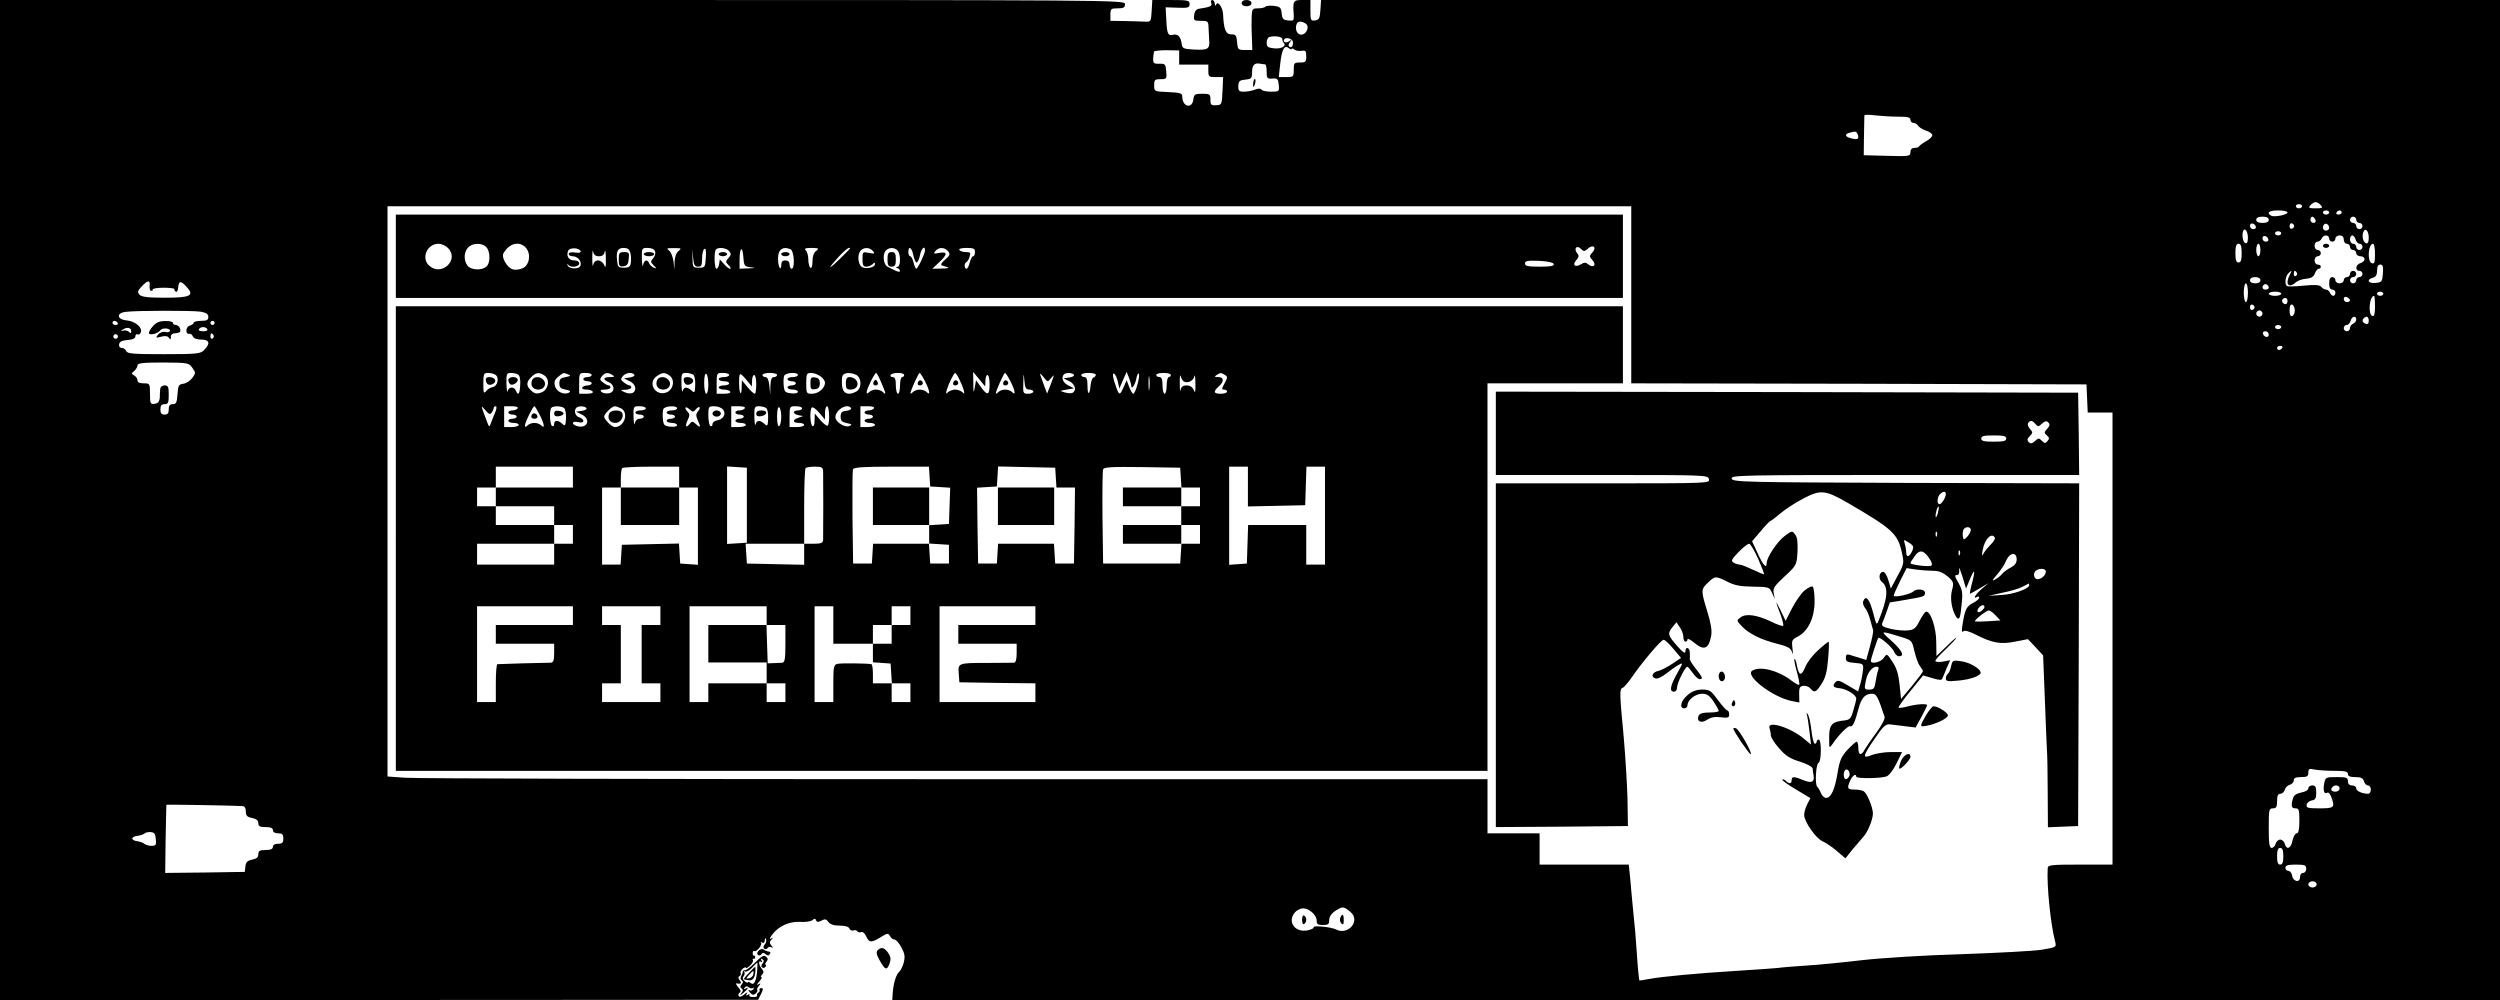 <?xml version="1.0" standalone="no"?>
<!DOCTYPE svg PUBLIC "-//W3C//DTD SVG 20010904//EN"
 "http://www.w3.org/TR/2001/REC-SVG-20010904/DTD/svg10.dtd">
<svg version="1.0" xmlns="http://www.w3.org/2000/svg"
 width="1200pt" height="480pt" viewBox="0 0 1200 480"
 preserveAspectRatio="xMidYMid meet">

<g transform="translate(0,480) scale(0.1,-0.1)"
fill="#000000" stroke="none">
<path d="M0 2400 l0 -2400 1819 0 1820 1 14 28 c11 22 11 28 1 28 -7 0 -11 -4
-8 -8 2 -4 0 -10 -6 -14 -6 -4 -8 -10 -6 -14 3 -4 -6 -7 -19 -7 -13 0 -21 4
-18 10 4 5 1 6 -7 1 -9 -6 -11 -4 -5 6 5 8 -1 6 -12 -4 -13 -11 -23 -14 -27
-8 -4 5 -1 13 4 16 8 5 5 14 -7 27 -9 11 -13 19 -8 18 21 -5 27 1 16 14 -8 10
-9 16 -1 21 6 3 8 10 5 15 -3 4 2 13 10 20 8 7 15 9 15 5 0 -5 9 0 20 10 11
10 17 22 14 27 -3 4 -2 7 3 6 4 -2 8 2 8 7 0 6 -3 9 -6 8 -3 -1 -6 4 -6 12 0
8 3 12 7 10 11 -7 41 31 33 40 -5 4 -2 5 5 1 7 -5 12 -1 13 11 0 11 3 13 6 5
3 -7 0 -19 -7 -26 -7 -9 -7 -16 -1 -20 5 -4 12 -2 16 4 4 6 12 7 18 3 9 -5 9
-3 0 8 -10 12 -10 18 0 29 10 10 9 11 -2 5 -9 -5 -7 2 5 18 30 41 82 65 134
62 25 -2 51 2 59 8 11 9 15 9 18 0 4 -10 10 -10 26 -2 16 9 23 8 33 -6 9 -12
27 -18 54 -18 27 0 44 -5 47 -14 3 -8 12 -12 19 -9 7 3 16 1 19 -4 3 -5 11 -7
19 -4 7 3 18 -7 24 -21 14 -31 25 -31 70 -3 31 19 35 20 44 5 5 -10 15 -17 22
-17 7 0 22 -17 33 -38 16 -30 18 -44 11 -72 -5 -19 -15 -39 -22 -45 -15 -12
-28 -57 -31 -102 l-2 -33 3859 0 3858 0 0 2400 0 2400 -2829 0 -2830 0 -3 -47
c-3 -41 -6 -48 -25 -51 -21 -3 -23 0 -23 47 l0 51 -40 0 c-43 0 -45 -4 -40
-73 1 -26 -1 -28 -27 -25 -23 2 -29 8 -31 34 -3 28 -7 32 -38 36 -19 2 -37 0
-40 -4 -3 -4 -18 -8 -35 -8 -27 0 -29 -3 -31 -37 -1 -21 -1 -66 1 -100 l2 -63
-35 0 c-33 0 -35 2 -38 38 -3 32 -6 37 -28 37 -26 0 -36 24 -39 93 -1 37 -26
71 -34 49 -3 -7 -6 -5 -6 6 -1 9 -6 17 -12 17 -6 0 -9 -7 -5 -15 5 -14 -5 -19
-59 -27 -13 -2 -21 -12 -23 -31 -3 -25 -1 -27 32 -27 34 0 36 -2 37 -32 1 -18
2 -45 3 -60 4 -43 -6 -49 -70 -46 -54 3 -59 5 -62 28 -5 35 -19 49 -42 43 -24
-6 -29 5 -32 77 l-3 55 58 -2 c50 -2 57 0 57 18 0 17 -8 19 -89 19 l-90 0 -3
-52 c-3 -51 -4 -53 -30 -52 -16 1 -59 2 -98 3 l-70 1 0 30 c0 28 3 30 35 30
28 0 35 4 35 20 0 20 -7 20 -2700 20 l-2700 0 0 -2400z m6267 2287 c22 -14 3
-57 -25 -53 -18 3 -27 28 -18 51 5 14 22 15 43 2z m-112 -74 c0 -6 3 -15 7
-19 15 -15 -12 -30 -47 -26 -29 3 -35 8 -35 27 0 13 6 25 12 27 24 8 63 2 63
-9z m51 -14 c1 -21 -6 -30 -17 -23 -6 3 -5 12 3 22 11 15 11 15 -4 4 -15 -12
-35 -2 -22 11 10 10 39 0 40 -14z m-6 -34 c0 4 6 3 13 -3 6 -5 22 -8 35 -6 19
3 22 -1 22 -26 0 -27 -3 -30 -30 -30 -28 0 -30 -3 -30 -35 0 -34 -2 -35 -36
-35 l-36 0 7 63 c8 71 20 93 41 76 8 -6 14 -8 14 -4z m-540 -41 l0 -34 70 0
70 0 0 -30 c0 -28 3 -30 35 -30 l36 0 -3 -67 c-3 -65 -4 -67 -30 -68 -24 -2
-28 2 -28 27 0 26 -3 28 -39 28 -35 0 -40 -3 -43 -27 -5 -47 -52 -37 -53 12 0
18 -8 20 -67 23 -68 3 -68 3 -68 32 0 27 3 30 31 30 29 0 30 2 27 37 -3 35 -5
38 -34 37 -31 -1 -33 3 -25 58 1 4 28 7 61 7 l60 -1 0 -34z m413 -33 c4 -1 7
-16 7 -35 0 -32 2 -35 28 -33 24 2 27 -2 30 -30 3 -32 2 -33 -37 -33 -22 0
-42 4 -46 10 -4 6 -15 6 -31 0 -14 -6 -38 -10 -53 -10 -24 0 -28 4 -27 28 1
23 6 27 34 30 29 3 32 6 32 37 0 33 12 45 40 39 8 -1 18 -3 23 -3z m3040 -251
c44 0 57 -3 57 -15 0 -8 7 -15 15 -15 7 0 18 -6 22 -14 4 -7 22 -17 38 -23 17
-5 30 -15 30 -22 0 -7 -13 -20 -30 -29 -16 -9 -31 -20 -33 -24 -2 -5 -12 -8
-23 -8 -12 0 -19 -7 -19 -20 0 -20 -5 -21 -112 -18 l-112 3 1 93 c1 50 2 95 2
98 1 4 25 4 54 0 28 -3 78 -6 110 -6z m-196 -85 c8 -22 0 -27 -31 -19 -30 7
-34 20 -8 27 30 8 32 7 39 -8z m2223 -340 c11 -13 7 -15 -25 -15 -32 0 -36 2
-25 15 7 8 18 15 25 15 7 0 18 -7 25 -15z m-90 -5 c0 -5 -7 -10 -15 -10 -8 0
-15 5 -15 10 0 6 7 10 15 10 8 0 15 -4 15 -10z m-3220 -425 l0 -425 1093 -2
1092 -3 3 -67 3 -68 59 0 60 0 0 -1085 0 -1085 -155 0 c-141 0 -155 -2 -156
-17 -5 -83 13 -265 36 -354 6 -26 5 -26 -67 -38 -40 -6 -212 -15 -383 -21
-174 -5 -384 -18 -480 -29 -93 -11 -215 -23 -270 -26 -55 -4 -113 -8 -130 -11
-16 -2 -106 -8 -200 -14 -192 -12 -354 -27 -420 -39 -25 -5 -45 -8 -46 -7 -2
4 -8 62 -13 141 -3 50 -10 133 -16 185 -5 52 -12 125 -15 163 l-7 67 -214 0
-214 0 0 75 0 75 -125 0 -125 0 0 130 0 130 -2557 0 c-1407 0 -2595 3 -2640 7
l-83 6 0 1368 0 1369 2985 0 2985 0 0 -425z m3150 395 c0 -11 -65 -24 -79 -15
-24 14 -9 25 34 25 25 0 45 -4 45 -10z m200 0 c0 -5 -7 -10 -15 -10 -8 0 -15
5 -15 10 0 6 7 10 15 10 8 0 15 -4 15 -10z m60 0 c0 -5 -7 -10 -16 -10 -8 0
-12 5 -9 10 3 6 10 10 16 10 5 0 9 -4 9 -10z m-350 -35 c0 -10 -10 -15 -30
-15 -20 0 -30 5 -30 15 0 10 10 15 30 15 20 0 30 -5 30 -15z m224 0 c3 -9 0
-15 -9 -15 -8 0 -15 7 -15 15 0 8 4 15 9 15 5 0 11 -7 15 -15z m196 0 c0 -8 7
-15 15 -15 8 0 15 -7 15 -15 0 -8 -7 -15 -15 -15 -8 0 -15 7 -15 15 0 8 -7 15
-15 15 -8 0 -15 7 -15 15 0 8 7 15 15 15 8 0 15 -7 15 -15z m-482 -33 c2 -7
-3 -12 -12 -12 -9 0 -16 7 -16 16 0 17 22 14 28 -4z m184 3 c0 -5 -5 -11 -11
-13 -6 -2 -11 4 -11 13 0 9 5 15 11 13 6 -2 11 -8 11 -13z m168 -9 c0 -7 -7
-13 -15 -13 -15 0 -20 18 -9 30 9 9 24 -2 24 -17z m-390 -47 c0 -20 -4 -29
-12 -26 -12 3 -19 43 -10 60 8 16 22 -6 22 -34z m580 0 c0 -20 -4 -29 -12 -27
-15 5 -22 33 -14 54 9 24 26 6 26 -27z m-420 21 c0 -5 -7 -10 -15 -10 -8 0
-15 5 -15 10 0 6 7 10 15 10 8 0 15 -4 15 -10z m-62 -28 c2 -7 -3 -12 -12 -12
-9 0 -16 7 -16 16 0 17 22 14 28 -4z m292 3 c0 -8 7 -15 15 -15 8 0 15 7 15
15 0 8 9 15 20 15 13 0 20 -7 20 -20 0 -11 7 -20 15 -20 8 0 15 -7 15 -15 0
-8 7 -15 15 -15 8 0 15 -7 15 -15 0 -8 9 -15 20 -15 11 0 20 -6 20 -14 0 -7
-9 -16 -20 -19 -23 -6 -27 -37 -5 -37 8 0 15 -7 15 -15 0 -8 -7 -15 -15 -15
-8 0 -15 -7 -15 -15 0 -8 -7 -15 -15 -15 -8 0 -15 7 -15 15 0 8 7 15 15 15 8
0 15 7 15 15 0 8 -7 15 -15 15 -8 0 -15 -7 -15 -15 0 -8 -7 -15 -15 -15 -8 0
-15 -7 -15 -15 0 -8 -9 -15 -20 -15 -11 0 -20 7 -20 15 0 8 -7 15 -15 15 -10
0 -15 -10 -15 -30 0 -20 5 -30 15 -30 8 0 15 -7 15 -15 0 -8 -5 -15 -10 -15
-6 0 -13 7 -16 15 -4 8 -12 15 -19 15 -7 0 -17 6 -23 13 -8 10 -30 11 -84 6
-40 -4 -76 -5 -80 -2 -14 8 -8 50 9 64 15 13 15 12 5 -8 -25 -46 -7 -70 28
-38 9 8 31 16 49 17 24 2 36 9 42 25 5 13 13 23 19 23 5 0 10 5 10 10 0 6 -7
10 -15 10 -8 0 -15 9 -15 20 0 11 7 20 15 20 8 0 15 7 15 15 0 8 -7 15 -15 15
-8 0 -15 9 -15 20 0 11 6 20 14 20 8 0 16 7 20 15 3 8 12 15 21 15 8 0 15 -7
15 -15z m127 -5 c3 -11 12 -20 19 -20 8 0 14 -7 14 -15 0 -8 -7 -15 -15 -15
-8 0 -15 7 -15 15 0 8 -7 15 -15 15 -8 0 -15 9 -15 20 0 11 5 20 11 20 6 0 13
-9 16 -20z m-547 -65 c0 -33 -4 -45 -15 -45 -11 0 -15 12 -15 45 0 33 4 45 15
45 11 0 15 -12 15 -45z m90 15 c0 -16 -4 -30 -10 -30 -5 0 -10 14 -10 30 0 17
5 30 10 30 6 0 10 -13 10 -30z m550 -20 c0 -41 -3 -48 -16 -43 -22 8 -17 93 7
93 5 0 9 -22 9 -50z m38 -92 c-3 -40 -5 -43 -35 -46 -36 -4 -46 16 -13 25 14
4 20 14 20 34 0 20 5 29 16 29 12 0 14 -9 12 -42z m-413 3 c3 -5 1 -12 -5 -16
-5 -3 -10 1 -10 9 0 18 6 21 15 7z m-175 -36 c0 -9 -9 -15 -25 -15 -16 0 -25
6 -25 15 0 9 9 15 25 15 16 0 25 -6 25 -15z m-10132 -27 c-1 -13 2 -24 7 -24
6 -1 9 2 8 6 -2 5 22 9 52 9 30 0 54 -3 52 -7 -1 -4 2 -9 7 -12 5 -3 10 5 11
17 3 36 12 37 39 8 41 -44 23 -54 -104 -54 -83 0 -111 4 -121 15 -10 12 -8 19
11 39 29 31 42 32 38 3z m10072 -33 c0 -25 -4 -45 -10 -45 -5 0 -10 20 -10 45
0 25 5 45 10 45 6 0 10 -20 10 -45z m100 24 c0 -5 -7 -9 -15 -9 -15 0 -20 12
-9 23 8 8 24 -1 24 -14z m60 -29 c0 -5 -13 -10 -30 -10 -16 0 -30 5 -30 10 0
6 14 10 30 10 17 0 30 -4 30 -10z m490 0 c0 -5 -7 -10 -15 -10 -8 0 -15 5 -15
10 0 6 7 10 15 10 8 0 15 -4 15 -10z m-160 -31 c0 -5 -7 -9 -15 -9 -8 0 -15 7
-15 15 0 9 6 12 15 9 8 -4 15 -10 15 -15z m120 -30 c0 -36 -4 -49 -12 -46 -23
7 -15 97 8 97 2 0 4 -23 4 -51z m-420 26 c0 -8 -4 -15 -9 -15 -13 0 -22 16
-14 24 11 11 23 6 23 -9z m-158 -30 c0 -5 -5 -11 -11 -13 -6 -2 -11 4 -11 13
0 9 5 15 11 13 6 -2 11 -8 11 -13z m193 -15 c0 -13 -6 -25 -12 -27 -9 -3 -13
6 -13 27 0 21 4 30 13 28 6 -3 12 -15 12 -28z m-10052 -6 c27 -5 37 -11 37
-25 0 -15 -7 -19 -35 -19 -19 0 -35 -4 -35 -9 0 -5 -9 -11 -19 -14 -21 -5 -22
-44 -2 -39 6 1 14 -5 17 -13 4 -9 19 -15 40 -15 40 0 45 -19 14 -50 -18 -18
-33 -20 -194 -20 -145 0 -175 2 -180 15 -3 8 -13 15 -21 15 -10 0 -15 7 -13
18 2 12 14 18 41 20 25 2 37 8 37 18 0 8 5 12 10 9 6 -3 13 1 16 10 9 23 -27
53 -67 57 -47 4 -53 35 -7 41 55 7 321 7 361 1z m9897 -9 c0 -8 -7 -15 -15
-15 -8 0 -15 7 -15 15 0 8 7 15 15 15 8 0 15 -7 15 -15z m450 -29 c0 -8 -7
-16 -15 -20 -8 -3 -15 -12 -15 -21 0 -8 -7 -15 -15 -15 -8 0 -15 7 -15 15 0 8
6 15 14 15 7 0 16 9 19 20 6 23 27 27 27 6z m60 -6 c0 -13 -5 -18 -15 -14 -16
7 -19 17 -8 27 12 13 23 7 23 -13z m-10805 -10 c3 -5 -1 -10 -9 -10 -9 0 -16
5 -16 10 0 6 4 10 9 10 6 0 13 -4 16 -10z m465 0 c0 -5 -4 -10 -10 -10 -5 0
-10 5 -10 10 0 6 5 10 10 10 6 0 10 -4 10 -10z m9920 -20 c0 -5 -7 -10 -15
-10 -8 0 -15 5 -15 10 0 6 7 10 15 10 8 0 15 -4 15 -10z m-10320 -19 c0 -11
-3 -12 -11 -4 -6 6 -19 9 -28 6 -12 -4 -13 -2 -3 4 20 15 42 11 42 -6z m365 9
c4 -6 -5 -10 -20 -10 -15 0 -24 4 -20 10 3 6 12 10 20 10 8 0 17 -4 20 -10z
m9895 -26 c0 -17 -22 -14 -28 4 -2 7 3 12 12 12 9 0 16 -7 16 -16z m-10326
-15 c-3 -5 -10 -7 -15 -3 -5 3 -7 10 -3 15 3 5 10 7 15 3 5 -3 7 -10 3 -15z
m461 12 c3 -5 1 -12 -5 -16 -5 -3 -10 1 -10 9 0 18 6 21 15 7z m9930 -61 c-3
-5 -10 -10 -16 -10 -5 0 -9 5 -9 10 0 6 7 10 16 10 8 0 12 -4 9 -10z m-10032
-95 c17 -24 17 -26 0 -49 -10 -14 -29 -26 -43 -28 -22 -3 -25 -8 -28 -50 -3
-40 -6 -48 -23 -48 -14 0 -19 -7 -19 -25 0 -18 -5 -25 -20 -25 -15 0 -20 7
-20 25 0 18 5 25 20 25 17 0 20 7 20 45 0 38 -3 45 -20 45 -12 0 -20 -7 -21
-17 -1 -10 -2 -29 -2 -43 -2 -18 -9 -26 -24 -28 -21 -3 -23 0 -23 47 0 50 -1
51 -30 51 -20 0 -30 5 -30 15 0 7 -7 18 -16 23 -14 8 -14 10 0 21 9 8 16 20
16 27 0 11 25 14 123 14 118 -1 123 -1 140 -25z m10283 -1935 c50 0 64 -3 64
-15 0 -11 11 -15 36 -15 27 0 37 -5 41 -20 3 -11 12 -20 19 -20 8 0 14 -9 14
-20 0 -11 -6 -20 -12 -20 -30 0 -58 13 -58 26 0 8 -9 14 -20 14 -13 0 -20 7
-20 20 0 18 -7 20 -54 20 -52 0 -54 -1 -60 -31 -6 -34 0 -53 15 -44 5 4 14 -6
19 -20 19 -51 15 -55 -56 -55 -57 0 -65 2 -62 18 2 9 13 18 25 20 17 3 21 10
21 38 0 27 -4 34 -19 34 -10 0 -19 -6 -19 -14 0 -8 -15 -17 -34 -20 -23 -5
-36 -13 -40 -29 -10 -37 -7 -47 13 -47 16 0 18 -8 18 -60 0 -42 -4 -60 -13
-60 -7 0 -16 -16 -20 -35 -7 -38 -29 -47 -37 -15 -3 11 -13 20 -22 20 -9 0
-19 -9 -22 -20 -3 -11 -12 -20 -19 -20 -11 0 -14 21 -14 95 0 88 1 95 20 95
16 0 20 7 20 35 0 25 4 35 16 35 9 0 18 9 21 19 3 11 13 21 24 24 10 3 19 12
19 21 0 12 10 16 35 16 29 0 35 4 35 21 0 19 4 21 31 15 17 -3 60 -6 95 -6z
m24 -85 c0 -8 -9 -15 -20 -15 -20 0 -26 11 -13 23 12 13 33 7 33 -8z m-10067
-84 c11 -1 17 -9 17 -26 0 -20 6 -27 30 -31 21 -5 30 -12 30 -25 0 -15 7 -19
35 -19 24 0 35 -5 35 -15 0 -9 9 -15 25 -15 20 0 25 -5 25 -25 0 -20 -5 -25
-25 -25 -16 0 -25 -6 -25 -15 0 -10 -11 -15 -35 -15 -28 0 -35 -4 -35 -20 0
-15 -8 -22 -29 -26 -23 -5 -31 -12 -33 -33 l-3 -26 -191 -3 -191 -2 2 162 c2
90 3 164 4 165 1 2 302 -3 364 -6z m-415 -158 c3 -29 0 -33 -20 -33 -13 0 -28
4 -34 9 -5 5 -20 11 -34 13 -14 1 -25 8 -25 13 0 6 11 12 25 13 14 2 29 7 33
11 5 5 18 8 30 7 17 -1 23 -8 25 -33z m10212 -83 c0 -29 -4 -40 -15 -40 -11 0
-15 11 -15 40 0 29 4 40 15 40 11 0 15 -11 15 -40z m110 -60 c0 -11 -7 -20
-15 -20 -9 0 -15 -9 -15 -21 0 -28 -34 -21 -38 9 -2 12 -10 22 -18 22 -8 0
-14 7 -14 15 0 11 12 15 50 15 43 0 50 -3 50 -20z m50 -75 c0 -8 -9 -15 -20
-15 -11 0 -20 7 -20 15 0 8 9 15 20 15 11 0 20 -7 20 -15z m-4637 -133 c49
-42 -12 -114 -71 -83 -23 12 -113 20 -107 10 3 -4 -10 -11 -30 -15 -61 -11
-98 44 -58 88 9 10 26 18 38 18 29 0 65 -32 65 -59 0 -17 6 -21 30 -21 24 0
30 4 30 21 0 22 13 39 45 56 20 12 29 10 58 -15z"/>
<path d="M6019 4418 c-5 -18 -6 -38 -1 -34 7 8 12 36 6 36 -2 0 -4 -1 -5 -2z"/>
<path d="M1900 3570 l0 -200 2945 0 2945 0 0 200 0 200 -2945 0 -2945 0 0
-200z m250 40 c57 -57 -31 -139 -90 -85 -40 36 -10 105 45 105 14 0 34 -9 45
-20z m184 4 c20 -20 21 -78 0 -94 -23 -20 -75 -16 -90 5 -19 25 -18 65 3 87
20 22 66 24 87 2z m190 -3 c26 -29 18 -83 -14 -98 -15 -7 -36 -10 -48 -6 -26
6 -56 57 -46 76 28 50 77 62 108 28z m5097 -5 c25 23 45 8 23 -17 -16 -18 -16
-20 0 -38 21 -23 4 -40 -20 -20 -12 10 -20 10 -35 1 -28 -18 -44 -4 -23 19 13
15 14 22 5 33 -19 22 -3 42 17 22 14 -14 17 -14 33 0z m-4834 -12 c2 -7 -8 -9
-27 -6 -18 3 -30 0 -30 -7 0 -6 8 -11 19 -11 24 0 45 -25 37 -46 -7 -18 -58
-16 -62 4 -1 7 0 8 3 2 8 -16 53 -12 53 5 0 9 -9 15 -24 15 -26 0 -39 21 -29
46 6 17 54 16 60 -2z m88 -24 c17 0 25 7 28 23 2 12 5 -3 5 -33 1 -42 -1 -50
-8 -32 -5 12 -18 22 -29 22 -12 0 -21 -8 -24 -22 -2 -13 -4 2 -4 32 0 30 2 45
4 33 3 -16 11 -23 28 -23z m151 16 c3 -13 4 -35 2 -47 -2 -19 -9 -24 -33 -24
-27 0 -30 4 -33 33 -5 47 3 62 32 62 19 0 27 -7 32 -24z m118 8 c4 -9 0 -24
-9 -34 -13 -14 -13 -18 3 -34 15 -15 15 -16 0 -11 -9 4 -19 13 -22 21 -8 21
-24 17 -29 -8 -2 -13 -5 1 -6 30 -1 51 0 52 28 52 18 0 31 -6 35 -16z m114 2
c-11 -8 -19 -28 -20 -52 l-1 -39 -4 39 c-3 22 -12 46 -21 53 -15 11 -12 12 23
12 35 0 38 -1 23 -13z m93 -76 c16 0 19 7 19 39 0 22 5 43 11 46 7 5 9 -9 7
-42 -3 -46 -4 -48 -33 -48 -29 0 -30 2 -31 45 l-1 45 4 -42 c3 -35 8 -43 24
-43z m149 75 c10 -13 10 -19 -3 -33 -15 -17 -15 -19 0 -35 10 -9 13 -17 7 -17
-5 0 -18 10 -29 23 l-20 22 -3 -22 c-2 -13 -8 -23 -13 -23 -10 0 -13 83 -2 93
12 12 50 7 63 -8z m103 -78 c27 -3 25 -4 -10 -5 l-43 -2 0 43 c0 59 14 70 18
14 3 -43 5 -46 35 -50z m191 87 c18 -7 23 -94 6 -94 -5 0 -10 9 -10 20 0 13
-7 20 -20 20 -14 0 -20 -7 -20 -22 0 -30 -13 -14 -15 19 -4 52 18 73 59 57z
m124 -8 c-12 -8 -18 -27 -18 -50 0 -22 -4 -35 -10 -31 -5 3 -10 21 -10 39 0
17 -5 37 -12 44 -9 9 -3 12 28 12 34 -1 37 -2 22 -14z m162 11 c0 -1 -23 -25
-51 -52 -58 -56 -58 -47 -1 15 32 34 52 48 52 37z m110 -12 c11 -13 8 -14 -19
-9 -30 6 -31 6 -31 -30 0 -28 4 -36 18 -36 10 0 23 5 30 12 9 9 12 9 12 0 0
-17 -48 -26 -65 -12 -18 15 -20 61 -3 78 16 16 43 15 58 -3z m118 3 c16 -16
16 -78 0 -79 -10 0 -10 -2 0 -6 6 -2 12 -9 12 -14 0 -5 -10 -4 -22 2 -13 7
-30 15 -38 19 -19 9 -25 57 -9 76 14 17 41 18 57 2z m76 -23 c4 -19 11 -35 16
-35 5 0 12 16 16 35 6 32 24 50 24 23 0 -16 -34 -87 -42 -88 -3 0 -9 14 -13
30 -4 17 -11 30 -16 30 -5 0 -9 9 -9 20 0 33 17 22 24 -15z m167 19 c11 -14 9
-20 -14 -40 -19 -16 -24 -26 -15 -28 7 -3 20 -7 28 -9 8 -3 -5 -6 -30 -6 l-45
-1 33 31 c41 38 41 53 1 45 -27 -5 -30 -4 -19 9 16 20 44 19 61 -1z m129 -4
c0 -11 -4 -20 -9 -20 -5 0 -12 -13 -16 -30 -4 -16 -11 -30 -16 -30 -11 0 -12
27 0 32 4 2 12 13 15 26 6 19 4 22 -18 22 -14 0 -28 5 -31 10 -4 6 10 10 34
10 34 0 41 -3 41 -20z m2778 -57 c3 -10 -15 -13 -67 -13 -57 0 -71 3 -71 15 0
13 12 15 67 13 42 -2 68 -8 71 -15z"/>
<path d="M2970 3554 c0 -31 3 -35 23 -32 17 2 23 11 25 36 3 29 1 32 -22 32
-23 0 -26 -4 -26 -36z"/>
<path d="M3090 3580 c0 -5 11 -10 25 -10 14 0 25 5 25 10 0 6 -11 10 -25 10
-14 0 -25 -4 -25 -10z"/>
<path d="M3450 3580 c0 -5 9 -10 20 -10 11 0 20 5 20 10 0 6 -9 10 -20 10 -11
0 -20 -4 -20 -10z"/>
<path d="M3750 3580 c0 -5 9 -10 20 -10 11 0 20 5 20 10 0 6 -9 10 -20 10 -11
0 -20 -4 -20 -10z"/>
<path d="M4260 3555 c0 -28 4 -35 20 -35 16 0 20 7 20 35 0 28 -4 35 -20 35
-16 0 -20 -7 -20 -35z"/>
<path d="M1900 2215 l0 -1115 2620 0 2620 0 0 930 0 930 325 0 325 0 0 185 0
185 -2945 0 -2945 0 0 -1115z m478 786 c20 -12 11 -55 -13 -59 -11 -2 -26 -11
-32 -20 -11 -13 -13 -7 -13 36 0 47 2 52 23 52 12 0 28 -4 35 -9z m109 1 c8
-5 12 -25 10 -50 -2 -43 -10 -54 -21 -27 -8 21 -34 19 -39 -2 -3 -10 -5 6 -6
35 -1 48 1 52 22 52 12 0 28 -4 34 -8z m127 -5 c28 -20 18 -69 -16 -81 -22 -8
-32 -6 -48 9 -25 23 -25 40 0 65 23 23 39 25 64 7z m113 6 c15 -6 13 -8 -12
-13 -24 -4 -30 -10 -30 -30 0 -20 6 -26 30 -30 21 -4 26 -8 17 -14 -23 -14
-61 3 -68 31 -5 20 -2 31 16 45 26 21 23 20 47 11z m113 -3 c0 -5 -9 -10 -20
-10 -11 0 -20 -4 -20 -10 0 -5 9 -10 20 -10 11 0 20 -4 20 -10 0 -5 -9 -10
-19 -10 -11 0 -23 -4 -26 -10 -3 -6 5 -10 19 -10 14 0 28 -4 31 -10 4 -6 -8
-10 -29 -10 l-36 0 0 50 c0 49 1 50 30 50 17 0 30 -4 30 -10z m100 0 c12 -8 9
-10 -12 -10 -34 0 -36 -12 -5 -25 30 -14 29 -49 -2 -53 -13 -2 -28 1 -34 7 -8
8 -3 11 16 11 15 0 27 5 27 10 0 6 -4 10 -8 10 -5 0 -17 6 -27 14 -16 12 -17
16 -6 30 15 18 29 20 51 6z m105 1 c3 -5 -7 -11 -22 -13 l-28 -4 28 -14 c30
-14 36 -47 11 -57 -8 -3 -25 -1 -37 5 -21 10 -21 11 6 11 15 1 27 6 27 11 0 6
-4 10 -8 10 -5 0 -17 6 -27 14 -16 12 -17 16 -6 30 15 18 46 21 56 7z m169 -4
c28 -20 18 -69 -16 -81 -53 -19 -91 47 -46 78 27 19 39 20 62 3z m113 5 c7 -4
11 -26 10 -49 -1 -38 -3 -41 -17 -28 -22 20 -38 19 -43 -2 -3 -10 -5 6 -6 35
-1 48 1 52 22 52 12 0 27 -4 34 -8z m73 -48 c0 -24 -4 -44 -10 -44 -5 0 -10
23 -10 51 0 31 4 48 10 44 6 -3 10 -26 10 -51z m100 46 c0 -5 -11 -10 -25 -10
-14 0 -25 -4 -25 -10 0 -5 11 -10 25 -10 14 0 25 -4 25 -10 0 -5 -11 -10 -25
-10 -14 0 -25 -4 -25 -10 0 -5 11 -10 24 -10 14 0 28 -4 31 -10 4 -6 -8 -10
-29 -10 l-36 0 0 50 c0 49 1 50 30 50 17 0 30 -4 30 -10z m110 -27 c0 15 5 27
10 27 6 0 10 -20 10 -45 0 -25 -3 -45 -7 -45 -5 0 -20 14 -35 32 l-27 33 -1
-34 c0 -44 -11 -34 -12 11 -1 62 1 64 32 28 l29 -35 1 28z m120 27 c0 -5 -7
-10 -15 -10 -11 0 -16 -12 -17 -42 l-1 -43 -4 43 c-3 28 -9 42 -19 42 -8 0
-14 5 -14 10 0 6 16 10 35 10 19 0 35 -4 35 -10z m100 0 c0 -5 -11 -10 -25
-10 -14 0 -25 -4 -25 -10 0 -5 9 -10 20 -10 11 0 20 -4 20 -10 0 -5 -9 -10
-20 -10 -11 0 -20 -4 -20 -10 0 -5 11 -10 25 -10 14 0 25 -5 25 -11 0 -6 -14
-9 -32 -7 -29 3 -33 7 -36 36 -2 19 -1 40 2 48 6 16 66 19 66 4z m108 -6 c12
-8 22 -22 22 -31 0 -26 -31 -53 -62 -53 -27 0 -28 2 -28 50 0 45 2 50 23 50
12 0 33 -7 45 -16z m173 6 c26 -15 26 -66 -2 -80 -37 -20 -64 -9 -67 28 -2 19
-1 40 2 48 6 16 39 18 67 4z m119 -36 c23 -53 25 -63 8 -46 -7 7 -21 12 -33
12 -12 0 -26 -5 -33 -12 -9 -9 -12 -9 -12 0 0 15 38 92 46 92 2 0 14 -21 24
-46z m110 36 c0 -5 -4 -10 -10 -10 -5 0 -10 -18 -10 -40 0 -22 -4 -40 -10 -40
-5 0 -10 18 -10 40 0 30 -4 40 -16 40 -8 0 -12 5 -9 10 3 6 19 10 36 10 16 0
29 -4 29 -10z m100 -30 c23 -45 27 -71 8 -52 -7 7 -21 12 -33 12 -12 0 -26 -5
-33 -12 -7 -7 -12 -9 -12 -6 0 12 39 98 44 98 3 0 15 -18 26 -40z m163 13 c8
-16 18 -39 22 -53 6 -20 5 -23 -6 -12 -7 6 -22 12 -34 12 -12 0 -27 -6 -34
-12 -11 -11 -12 -8 -6 12 9 30 34 80 40 80 2 0 11 -12 18 -27z m127 -10 c0 15
5 27 10 27 6 0 10 -20 10 -45 0 -53 -10 -57 -42 -12 l-23 32 -6 -35 c-5 -30
-7 -27 -7 20 l-1 55 29 -35 29 -35 1 28z m120 -3 c23 -45 27 -71 8 -52 -7 7
-21 12 -33 12 -12 0 -26 -5 -33 -12 -7 -7 -12 -9 -12 -6 0 12 39 98 44 98 3 0
15 -18 26 -40z m91 -40 c10 0 19 -4 19 -10 0 -5 -11 -10 -25 -10 -24 0 -25 3
-23 53 1 50 2 50 5 10 3 -35 8 -43 24 -43z m104 55 c18 22 17 19 -4 -37 l-15
-37 -12 32 c-6 18 -15 41 -19 52 -5 16 -3 15 14 -5 20 -25 20 -25 36 -5z m110
16 c3 -5 -7 -11 -22 -13 l-28 -4 28 -14 c27 -13 36 -43 16 -55 -5 -4 -22 -3
-37 1 -27 8 -27 8 8 14 l35 6 -27 14 c-26 12 -36 38 -21 53 10 10 41 8 48 -2z
m105 0 c0 -5 -5 -11 -11 -13 -6 -2 -12 -18 -14 -36 -4 -49 -15 -52 -15 -4 0
31 -4 42 -15 42 -8 0 -15 5 -15 10 0 6 16 10 35 10 19 0 35 -4 35 -9z m106
-34 l7 -32 17 40 18 40 11 -28 c6 -16 11 -33 11 -38 0 -22 18 2 24 32 3 18 9
29 12 26 9 -8 -16 -97 -26 -97 -5 0 -13 15 -20 33 l-12 32 -14 -32 c-17 -40
-22 -41 -34 -8 -18 48 -23 78 -12 71 6 -3 14 -21 18 -39z m151 -34 c-2 -16 -4
-3 -4 27 0 30 2 43 4 28 2 -16 2 -40 0 -55z m103 67 c0 -5 -4 -10 -10 -10 -5
0 -10 -18 -10 -40 0 -22 -4 -40 -10 -40 -5 0 -10 18 -10 40 0 29 -4 40 -15 40
-8 0 -15 5 -15 10 0 6 16 10 35 10 19 0 35 -4 35 -10z m62 -31 c18 -11 47 3
51 25 2 11 5 -4 5 -34 1 -42 -1 -50 -8 -32 -6 14 -18 22 -34 22 -18 0 -26 -6
-29 -22 -2 -13 -4 2 -4 32 -1 30 2 46 4 35 3 -11 10 -23 15 -26z m198 31 c13
-8 13 -13 -2 -40 -14 -25 -15 -30 -3 -30 8 0 15 -4 15 -10 0 -5 -13 -10 -30
-10 -35 0 -38 10 -10 35 27 24 25 45 -2 45 -19 0 -20 2 -8 10 19 12 21 12 40
0z m-3519 -179 c5 7 9 17 9 22 0 4 4 7 10 7 5 0 4 -14 -4 -32 -8 -18 -17 -42
-21 -53 -6 -17 -8 -15 -19 15 -30 80 -29 77 -6 51 18 -21 23 -22 31 -10z m124
19 c-3 -5 -15 -10 -26 -10 -10 0 -19 -4 -19 -10 0 -5 9 -10 20 -10 11 0 20 -4
20 -10 0 -5 -9 -10 -20 -10 -11 0 -20 -4 -20 -10 0 -5 11 -10 25 -10 14 0 25
-4 25 -10 0 -5 -16 -10 -35 -10 l-35 0 0 50 0 50 36 0 c21 0 33 -4 29 -10z
m105 -30 c23 -45 27 -71 8 -52 -7 7 -21 12 -33 12 -12 0 -26 -5 -33 -12 -9 -9
-12 -9 -12 0 0 15 38 92 45 92 3 0 14 -18 25 -40z m117 32 c6 -4 11 -26 10
-49 -2 -37 -4 -40 -18 -27 -21 19 -39 18 -39 -2 0 -8 -4 -12 -10 -9 -11 7 -14
78 -3 88 9 9 45 9 60 -1z m108 -1 c3 -5 -7 -11 -22 -13 l-28 -4 28 -14 c46
-23 26 -70 -24 -55 -29 9 -23 26 6 19 16 -4 25 -2 25 6 0 6 -9 14 -20 17 -19
5 -27 33 -13 46 10 10 41 8 48 -2z m166 -1 c39 -21 16 -90 -30 -90 -14 0 -51
37 -51 50 0 13 37 50 51 50 6 0 19 -5 30 -10z m119 0 c0 -5 -11 -10 -25 -10
-14 0 -25 -4 -25 -10 0 -5 9 -10 20 -10 11 0 20 -4 20 -10 0 -5 -9 -10 -19
-10 -12 0 -21 -8 -24 -22 -2 -13 -5 1 -6 30 -1 51 -1 52 29 52 17 0 30 -4 30
-10z m150 0 c0 -5 -11 -10 -25 -10 -14 0 -25 -4 -25 -10 0 -5 9 -10 20 -10 11
0 20 -4 20 -10 0 -5 -9 -10 -20 -10 -11 0 -20 -4 -20 -10 0 -5 11 -10 25 -10
14 0 25 -5 25 -11 0 -6 -14 -9 -32 -7 -29 3 -33 7 -36 36 -2 19 -1 40 2 48 6
16 66 19 66 4z m90 -5 c7 9 15 13 18 10 3 -2 -1 -12 -8 -20 -10 -12 -10 -21
-1 -41 16 -35 14 -40 -8 -20 -16 15 -19 15 -31 1 -18 -22 -23 -12 -9 19 10 20
10 29 1 38 -20 20 -13 32 7 14 16 -15 19 -15 31 -1z m131 -1 c16 -20 1 -48
-30 -52 -11 -2 -21 -10 -21 -18 0 -8 -4 -12 -10 -9 -5 3 -10 26 -10 51 0 42 1
44 29 44 16 0 34 -7 42 -16z m104 6 c-3 -5 -15 -10 -26 -10 -10 0 -19 -4 -19
-10 0 -5 9 -10 20 -10 11 0 20 -4 20 -10 0 -5 -9 -10 -20 -10 -11 0 -20 -4
-20 -10 0 -5 11 -10 25 -10 14 0 25 -4 25 -10 0 -5 -16 -10 -35 -10 l-35 0 0
50 0 50 36 0 c21 0 33 -4 29 -10z m102 2 c7 -4 11 -26 10 -49 -1 -38 -3 -41
-17 -28 -22 20 -38 19 -43 -2 -3 -10 -5 6 -6 35 -1 48 1 52 22 52 12 0 27 -4
34 -8z m73 -42 c0 -21 -4 -42 -10 -45 -6 -4 -10 13 -10 45 0 32 4 49 10 45 6
-3 10 -24 10 -45z m100 40 c0 -5 -9 -10 -20 -10 -27 0 -25 -18 3 -23 l22 -4
-22 -8 c-31 -10 -29 -25 2 -25 14 0 25 -4 25 -10 0 -5 -16 -10 -35 -10 l-35 0
0 50 c0 49 1 50 30 50 17 0 30 -4 30 -10z m110 -22 c0 18 5 32 10 32 11 0 14
-83 3 -93 -3 -4 -19 8 -34 25 l-28 33 -1 -33 c0 -20 -4 -31 -10 -27 -12 7 -14
78 -3 89 5 4 20 -7 35 -25 l28 -33 0 32z m125 23 c3 -5 -7 -11 -22 -13 -22 -2
-28 -8 -28 -28 0 -20 6 -26 30 -31 24 -5 27 -7 12 -14 -21 -9 -67 19 -67 42 0
36 58 70 75 44z m110 -1 c-3 -5 -15 -10 -26 -10 -10 0 -19 -4 -19 -10 0 -5 9
-10 20 -10 11 0 20 -4 20 -10 0 -5 -9 -10 -20 -10 -11 0 -20 -4 -20 -10 0 -5
11 -10 25 -10 14 0 25 -4 25 -10 0 -5 -16 -10 -35 -10 l-35 0 0 50 0 50 36 0
c21 0 33 -4 29 -10z m-1445 -330 l0 -50 -185 0 -185 0 0 -45 0 -45 140 0 140
0 0 -45 0 -45 45 0 45 0 0 -45 0 -45 -45 0 -45 0 0 -50 0 -50 -185 0 -185 0 0
50 0 50 185 0 185 0 0 45 0 45 -140 0 -140 0 0 45 0 45 -45 0 -45 0 0 45 0 45
45 0 45 0 0 50 0 50 185 0 185 0 0 -50z m510 0 l0 -50 45 0 45 0 0 -186 0
-185 -42 3 -43 3 -3 48 -3 48 -137 -3 -137 -3 -3 -47 -3 -48 -45 0 -44 0 0
185 0 185 45 0 45 0 0 43 c0 24 3 47 7 50 3 4 66 7 140 7 l133 0 0 -50z m325
-135 l0 -180 -47 -3 -48 -3 0 186 0 186 48 -3 47 -3 0 -180z m366 163 c1 -27
1 -305 0 -330 -1 -14 -10 -18 -46 -18 l-45 0 0 -50 0 -51 -137 3 -138 3 -3 48
-3 47 140 0 141 0 0 178 c0 98 3 182 7 185 3 4 24 7 45 7 32 0 38 -3 39 -22z
m511 -25 l3 -48 48 -3 48 -3 -3 -87 -3 -87 -47 -3 -48 -3 0 -44 0 -44 48 -3
47 -3 0 -45 0 -45 -45 0 -45 0 -3 48 -3 47 -134 0 -134 0 -3 -47 -3 -48 -45 0
-45 0 -3 220 c-1 121 0 225 2 232 4 10 49 13 185 13 l180 0 3 -47z m606 -5 l3
-48 45 0 44 0 -2 -182 -3 -183 -45 0 -45 0 -3 48 -3 47 -134 0 -134 0 -3 -47
-3 -48 -45 0 -45 0 -3 182 -2 182 47 3 48 3 3 48 3 48 137 -3 137 -3 3 -47z
m600 0 l3 -48 45 0 44 0 0 -45 0 -45 -45 0 -45 0 0 -45 0 -45 45 0 45 0 0 -45
0 -45 -44 0 -45 0 -3 -47 -3 -48 -185 0 -185 0 -3 220 c-1 121 0 225 3 232 3
11 45 13 187 11 l183 -3 3 -47z m322 -43 l0 -96 138 3 137 3 3 93 3 92 44 0
45 0 0 -235 0 -235 -45 0 -45 0 0 95 0 95 -140 0 -139 0 -3 -92 -3 -93 -42 -3
-43 -3 0 235 0 236 45 0 45 0 0 -95z m-3240 -620 l0 -45 -185 0 -185 0 0 -45
0 -45 140 0 140 0 0 -45 c0 -36 -4 -45 -17 -46 -10 0 -70 -2 -133 -3 -63 -2
-118 -4 -122 -4 -5 -1 -8 -42 -8 -92 l0 -90 -45 0 -45 0 0 230 0 230 230 0
230 0 0 -45z m420 0 l0 -45 -45 0 -45 0 0 -140 0 -140 45 0 45 0 0 -45 0 -45
-140 0 -140 0 0 45 0 45 45 0 45 0 0 140 0 140 -45 0 -45 0 0 45 0 45 140 0
140 0 0 -45z m510 0 l0 -45 45 0 45 0 0 -90 c0 -73 -3 -90 -15 -91 -8 -1 -27
-1 -42 -2 l-28 -1 -3 92 -3 92 -139 0 -140 0 0 -90 0 -90 140 0 140 0 0 -50 0
-50 45 0 45 0 0 -45 0 -45 -45 0 -45 0 0 45 0 45 -140 0 -140 0 0 -45 0 -45
-45 0 -45 0 0 230 0 230 185 0 185 0 0 -45z m320 -45 l0 -90 95 0 95 0 0 45 0
45 45 0 45 0 0 45 0 45 45 0 45 0 0 -45 0 -45 -45 0 -45 0 0 -45 0 -45 -45 0
-45 0 0 -44 0 -45 43 -3 42 -3 3 -47 3 -48 45 0 44 0 0 -45 0 -45 -45 0 -45 0
0 45 0 45 -45 0 -45 0 0 45 c0 25 -3 46 -7 47 -21 4 -150 6 -165 1 -16 -4 -18
-17 -18 -94 l0 -89 -45 0 -45 0 0 230 0 230 45 0 45 0 0 -90z m970 45 l0 -45
-185 0 -185 0 0 -45 0 -45 140 0 140 0 0 -45 c0 -29 -4 -45 -12 -46 -7 0 -62
-1 -123 -1 -146 0 -147 0 -143 -51 l3 -42 183 -3 182 -2 0 -45 0 -45 -230 0
-230 0 0 230 0 230 230 0 230 0 0 -45z"/>
<path d="M2332 2973 c4 -20 18 -26 37 -14 18 12 5 31 -20 31 -14 0 -19 -6 -17
-17z"/>
<path d="M2440 2976 c0 -8 5 -18 10 -21 13 -8 42 14 34 26 -9 15 -44 10 -44
-5z"/>
<path d="M2554 2975 c-10 -25 4 -45 30 -45 27 0 42 26 25 46 -15 19 -48 18
-55 -1z"/>
<path d="M3154 2975 c-10 -25 4 -45 30 -45 27 0 42 26 25 46 -15 19 -48 18
-55 -1z"/>
<path d="M3282 2973 c4 -20 18 -26 37 -14 18 12 5 31 -20 31 -14 0 -19 -6 -17
-17z"/>
<path d="M3890 2960 c0 -27 3 -31 23 -28 16 2 22 10 22 28 0 18 -6 26 -22 28
-20 3 -23 -1 -23 -28z"/>
<path d="M4060 2960 c0 -25 4 -30 24 -30 28 0 42 26 25 46 -6 8 -20 14 -30 14
-14 0 -19 -7 -19 -30z"/>
<path d="M4195 2970 c-8 -13 -1 -24 14 -19 6 3 7 10 2 18 -6 10 -10 10 -16 1z"/>
<path d="M4406 2965 c-3 -9 0 -15 9 -15 16 0 20 16 6 24 -5 3 -11 -1 -15 -9z"/>
<path d="M4576 2965 c-3 -9 0 -15 9 -15 16 0 20 16 6 24 -5 3 -11 -1 -15 -9z"/>
<path d="M4816 2965 c-3 -9 0 -15 9 -15 16 0 20 16 6 24 -5 3 -11 -1 -15 -9z"/>
<path d="M2556 2813 c-11 -11 -6 -23 9 -23 8 0 15 4 15 9 0 13 -16 22 -24 14z"/>
<path d="M2660 2815 c0 -11 7 -15 23 -13 12 2 22 8 22 13 0 6 -10 11 -22 13
-16 2 -23 -2 -23 -13z"/>
<path d="M2924 2815 c-10 -25 4 -45 30 -45 25 0 44 30 31 50 -10 15 -55 12
-61 -5z"/>
<path d="M3420 2815 c0 -8 9 -15 20 -15 11 0 20 7 20 15 0 8 -9 15 -20 15 -11
0 -20 -7 -20 -15z"/>
<path d="M3630 2814 c0 -10 7 -14 22 -12 32 5 35 28 4 28 -17 0 -26 -5 -26
-16z"/>
<path d="M2980 2370 l0 -90 140 0 140 0 0 90 0 90 -140 0 -140 0 0 -90z"/>
<path d="M4190 2370 l0 -90 135 0 135 0 0 90 0 90 -135 0 -135 0 0 -90z"/>
<path d="M4790 2370 l0 -90 135 0 135 0 0 90 0 90 -135 0 -135 0 0 -90z"/>
<path d="M5390 2415 l0 -45 140 0 140 0 0 45 0 45 -140 0 -140 0 0 -45z"/>
<path d="M5390 2235 l0 -45 140 0 140 0 0 45 0 45 -140 0 -140 0 0 -45z"/>
<path d="M7180 2720 l0 -200 509 0 c500 0 509 0 514 -20 5 -20 0 -20 -509 -20
l-514 0 0 -825 0 -825 317 2 317 3 -2 130 c-2 72 -10 204 -18 295 -20 212 -21
233 -6 238 7 2 26 25 44 50 46 68 141 181 153 181 6 1 27 -19 47 -43 l37 -44
-42 -28 c-23 -16 -53 -31 -66 -34 -29 -6 -39 -28 -16 -36 10 -4 30 5 53 23 20
16 47 35 60 42 22 12 21 10 -8 -42 -33 -59 -38 -87 -15 -87 9 0 15 9 15 21 0
21 39 99 49 99 3 0 15 -14 26 -30 11 -16 26 -30 33 -30 18 0 15 8 -18 50 -17
21 -30 42 -29 47 1 4 1 18 0 31 -1 26 -21 30 -21 5 -1 -13 -13 -4 -40 27 -45
51 -47 59 -22 90 l19 23 16 -24 c10 -13 17 -34 17 -46 0 -13 5 -23 10 -23 6 0
10 5 10 11 0 6 14 -1 31 -15 48 -41 71 -32 83 34 4 24 -2 60 -19 115 -31 101
-31 106 3 138 34 33 37 33 93 5 34 -18 63 -23 123 -24 77 -1 79 -2 92 -30 l13
-29 -5 27 c-5 23 2 35 52 81 57 53 58 54 62 118 2 45 -1 70 -11 83 -14 19 -15
19 -47 -4 -37 -26 -90 -105 -90 -133 0 -29 -17 -11 -44 49 l-26 56 42 49 c22
27 44 49 47 49 3 0 24 16 46 35 22 19 71 51 109 71 85 45 107 43 219 -22 214
-125 237 -146 257 -241 10 -45 9 -52 -22 -108 l-32 -60 -12 40 c-6 22 -17 40
-25 40 -19 0 -24 -34 -6 -48 33 -26 28 -79 -16 -187 -9 -23 -11 -20 -26 39
-17 65 -35 87 -47 56 -4 -8 0 -23 8 -33 8 -9 20 -35 25 -57 6 -22 12 -44 14
-50 2 -5 -5 -40 -15 -77 l-18 -66 -31 10 c-18 5 -40 12 -49 15 -13 4 -18 0
-18 -15 0 -17 7 -21 43 -24 38 -3 42 -5 40 -29 -1 -14 -6 -44 -12 -67 l-12
-41 -49 29 c-42 25 -50 27 -61 14 -15 -18 -9 -25 25 -28 31 -4 76 -32 76 -49
0 -6 -6 -32 -14 -57 -11 -39 -17 -45 -42 -48 -61 -6 -74 -20 -74 -81 0 -55 0
-55 17 -31 27 41 76 90 84 84 11 -6 23 20 39 81 14 55 32 75 66 75 21 0 28
-14 60 -111 3 -9 -14 -41 -39 -75 -24 -32 -49 -69 -56 -81 -16 -32 -31 -29
-31 7 0 17 -4 30 -8 30 -4 0 -24 -18 -44 -39 -30 -33 -38 -51 -48 -113 -13
-78 -31 -118 -55 -118 -9 0 -20 11 -25 24 -5 13 -13 26 -17 29 -12 8 -7 111 6
115 14 5 15 112 1 112 -5 0 -10 -4 -10 -10 0 -5 -4 -10 -9 -10 -5 0 -12 28
-16 63 -4 34 -11 69 -17 77 -7 12 -8 11 -4 -5 3 -11 8 -47 12 -80 l7 -59 -34
28 c-65 55 -180 90 -165 50 3 -9 6 -24 6 -33 0 -10 18 -39 40 -63 31 -36 53
-50 100 -64 37 -12 60 -25 61 -34 0 -8 2 -22 4 -31 6 -33 -9 -40 -48 -24 -46
19 -57 19 -57 0 0 -18 -12 -19 -28 -3 -6 6 -14 9 -17 6 -3 -3 26 -24 65 -47
l70 -42 -15 -29 c-8 -16 -15 -39 -15 -51 0 -33 55 -112 88 -127 16 -7 47 -28
69 -47 l41 -35 36 45 c20 24 43 50 49 57 21 21 47 84 47 113 0 29 -27 95 -44
107 -6 4 -26 8 -43 8 -36 0 -39 6 -21 45 11 24 28 34 28 17 0 -10 115 -9 145
1 12 4 33 31 48 62 l27 55 -55 0 c-31 0 -71 -7 -90 -14 -47 -20 -45 -7 14 79
39 57 52 70 72 68 13 -2 47 -5 74 -9 l50 -6 28 51 c15 28 27 53 27 56 0 9 -53
5 -93 -6 -22 -6 -41 -8 -44 -6 -2 3 23 39 57 80 l61 75 44 -13 c33 -10 45 -11
48 -2 3 7 13 29 21 50 l17 38 -36 -7 c-20 -3 -35 -2 -35 4 0 5 22 30 50 56 27
26 50 50 50 54 0 3 -21 -15 -47 -41 l-48 -46 -1 67 c0 68 -27 149 -49 146 -5
-1 -19 -21 -31 -44 -18 -36 -27 -43 -55 -46 -19 -2 -56 1 -82 7 -39 9 -47 15
-42 28 4 9 14 35 22 58 l14 41 72 12 c94 16 97 17 97 35 0 17 -40 21 -56 6
-14 -14 -94 -31 -94 -20 0 5 14 37 31 71 l31 61 45 -7 c25 -3 63 -6 83 -6 26
0 46 -8 69 -27 29 -26 30 -30 21 -65 -11 -38 -2 -94 19 -128 15 -22 21 -9 27
61 6 55 3 69 -16 102 -17 29 -19 37 -7 37 10 0 13 8 11 28 -2 15 4 0 15 -33
l18 -60 18 43 c23 56 28 49 11 -16 -8 -29 -12 -52 -10 -52 2 0 23 12 47 26
l42 25 -33 -28 c-30 -26 -45 -52 -22 -38 6 3 10 2 10 -4 0 -6 -13 -17 -29 -25
-32 -17 -39 -31 -50 -99 -6 -32 -5 -45 2 -38 7 7 25 2 56 -13 84 -43 123 -50
193 -36 l62 12 37 -39 36 -39 8 -204 c4 -113 9 -223 10 -245 2 -22 4 -116 4
-208 l1 -168 73 3 72 3 3 822 2 823 -832 2 c-784 3 -833 4 -836 21 -3 16 42
17 832 17 l836 0 -2 198 -3 197 -1397 3 -1398 2 0 -200z m2590 45 c12 -14 15
-14 32 2 14 12 21 14 30 5 9 -9 7 -16 -5 -30 -16 -17 -16 -20 -2 -32 12 -10
13 -16 3 -27 -10 -12 -13 -12 -27 1 -13 14 -17 14 -33 -1 -14 -13 -21 -14 -30
-5 -9 9 -8 16 5 29 15 15 15 18 1 34 -9 10 -13 23 -9 28 9 15 20 14 35 -4z
m-140 -70 c0 -12 -13 -15 -60 -15 -47 0 -60 3 -60 15 0 12 13 15 60 15 47 0
60 -3 60 -15z m-290 -266 c0 -17 -20 -49 -30 -49 -14 0 -12 34 2 48 15 15 28
15 28 1z m-39 -95 c-5 -16 -10 -21 -10 -12 -1 18 10 51 15 45 2 -1 -1 -16 -5
-33z m159 -78 c0 -8 -8 -22 -17 -32 -17 -17 -18 -17 -21 0 -2 9 -1 24 2 32 7
18 36 18 36 0z m-163 -28 c-3 -8 -6 -5 -6 6 -1 11 2 17 5 13 3 -3 4 -12 1 -19z
m278 -8 c3 -5 -5 -20 -18 -32 -13 -13 -29 -32 -35 -43 -10 -17 -11 -15 -5 15
9 51 42 86 58 60z m-397 -66 c-13 -28 -28 -32 -28 -6 0 9 -3 28 -7 41 -6 23
-6 23 20 6 23 -14 24 -20 15 -41z m-739 -36 c17 -39 30 -72 28 -74 -1 -2 -25
8 -52 21 -28 13 -57 25 -65 25 -8 0 -22 5 -30 10 -12 8 -8 16 25 50 21 22 44
40 51 40 6 0 25 -32 43 -72z m824 -2 c10 -15 13 -27 7 -31 -11 -7 -100 4 -100
12 0 3 9 18 21 34 23 33 44 29 72 -15z m144 22 c-3 -8 -6 -5 -6 6 -1 11 2 17
5 13 3 -3 4 -12 1 -19z m273 -23 c0 -17 -9 -29 -28 -39 -16 -8 -35 -22 -42
-31 -7 -9 -23 -21 -34 -27 -16 -9 -14 -3 9 23 17 19 37 49 44 67 17 40 51 45
51 7z m140 -58 c0 -18 -21 -37 -40 -37 -19 0 -23 31 -6 42 18 12 46 9 46 -5z
m-80 -66 c0 -17 -75 -44 -134 -47 l-61 -4 67 15 c37 7 80 20 95 28 15 8 29 15
31 16 1 1 2 -3 2 -8z m-224 -119 c-8 -9 -19 -13 -22 -9 -10 9 16 38 28 31 6
-4 4 -13 -6 -22z m63 -26 l23 -24 -59 -4 c-32 -2 -60 -2 -63 -1 -6 5 53 52 66
53 6 0 21 -11 33 -24z m-458 -102 c56 -17 56 -17 68 -69 7 -29 18 -61 26 -71
8 -11 15 -22 15 -26 0 -4 -24 -35 -52 -70 l-53 -63 -7 68 c-5 50 -14 80 -34
110 -27 41 -27 41 -42 19 -14 -21 -62 -32 -62 -14 0 9 31 105 36 110 6 8 67
-45 75 -65 5 -13 15 -23 24 -23 29 0 15 28 -37 75 -55 48 -54 49 43 19z m-106
-161 c-4 -10 -9 -35 -12 -55 -5 -32 -9 -38 -30 -38 -24 0 -25 2 -18 38 7 41
30 72 53 72 9 0 12 -6 7 -17z m-138 -507 c-4 -9 -11 -16 -17 -16 -11 0 -14 33
-3 44 11 10 26 -11 20 -28z"/>
<path d="M8661 1965 c-16 -14 -43 -53 -60 -86 l-30 -59 -25 52 c-27 54 -26 47
3 -29 8 -23 13 -44 10 -47 -2 -3 -29 6 -59 21 -68 32 -119 39 -145 20 -20 -15
-20 -16 5 -42 33 -36 91 -65 170 -85 52 -13 66 -21 72 -41 4 -15 5 -8 2 18 -5
39 -3 43 25 57 50 26 81 91 81 169 0 36 -4 68 -9 71 -5 4 -23 -5 -40 -19z"/>
<path d="M8728 1680 c-25 -22 -53 -58 -62 -80 -19 -47 -31 -45 -41 6 -3 20 -9
34 -12 31 -2 -3 3 -31 12 -62 9 -32 14 -59 11 -62 -2 -3 -20 7 -38 21 -65 49
-150 70 -187 47 -38 -24 100 -129 190 -146 l36 -7 -1 39 c-1 31 3 39 20 41 11
2 27 -4 34 -13 19 -22 27 -19 54 23 18 28 26 57 31 120 4 45 5 82 2 82 -2 0
-25 -18 -49 -40z"/>
<path d="M9365 1601 c-3 -17 -11 -33 -16 -36 -5 -4 -9 -13 -9 -22 0 -13 10
-15 58 -10 63 5 114 25 109 41 -7 20 -53 46 -93 52 -41 6 -42 5 -49 -25z"/>
<path d="M8256 1573 c-12 -12 -6 -43 9 -43 8 0 15 9 15 19 0 21 -13 34 -24 24z"/>
<path d="M8101 1464 c-33 -27 -42 -64 -16 -64 8 0 15 7 15 15 0 25 38 55 70
55 23 0 35 -8 55 -37 14 -21 25 -41 25 -45 0 -5 -20 -8 -45 -8 -32 0 -47 -5
-52 -16 -10 -27 12 -38 41 -19 19 12 38 16 66 12 35 -4 40 -2 40 14 0 10 -4
19 -9 19 -5 0 -25 23 -45 50 -33 45 -40 50 -75 50 -28 0 -49 -8 -70 -26z"/>
<path d="M8316 1431 c-4 -7 -5 -15 -2 -18 9 -9 19 4 14 18 -4 11 -6 11 -12 0z"/>
<path d="M9245 1367 c-31 -54 -31 -57 1 -51 46 8 104 36 104 50 0 13 -48 44
-69 44 -6 0 -22 -20 -36 -43z"/>
<path d="M8320 1303 c0 -12 75 -122 83 -123 12 0 -55 119 -70 124 -7 3 -13 2
-13 -1z"/>
<path d="M9125 1148 c-7 -18 -11 -35 -9 -37 7 -7 54 42 54 56 0 26 -31 12 -45
-19z"/>
<path d="M11150 3620 c0 -5 7 -10 15 -10 8 0 15 5 15 10 0 6 -7 10 -15 10 -8
0 -15 -4 -15 -10z"/>
<path d="M733 3233 c-13 -14 -20 -29 -18 -33 7 -11 42 -1 55 15 11 14 53 9 45
-5 -3 -5 -13 -6 -23 -3 -10 2 -25 -3 -33 -13 -13 -16 -12 -17 15 -10 20 5 32
3 37 -6 7 -10 9 -9 9 5 0 10 8 17 18 17 10 0 21 3 25 6 9 10 -4 34 -19 34 -8
0 -14 5 -14 10 0 6 -17 10 -37 9 -28 0 -44 -7 -60 -26z"/>
<path d="M6250 385 c0 -15 4 -24 10 -20 6 3 10 12 10 20 0 8 -4 17 -10 20 -6
4 -10 -5 -10 -20z"/>
<path d="M6433 394 c-3 -8 -1 -20 6 -27 8 -8 11 -4 11 16 0 30 -7 35 -17 11z"/>
<path d="M5960 4785 c0 -9 9 -15 23 -15 14 0 24 6 24 15 0 9 -10 15 -24 15
-14 0 -23 -6 -23 -15z"/>
<path d="M3641 236 c-8 -9 -8 -16 -2 -20 5 -4 13 -2 16 4 5 8 11 8 20 0 9 -8
15 -8 20 0 3 5 4 11 1 11 -3 1 -9 2 -13 3 -5 1 -13 5 -19 9 -7 4 -17 0 -23 -7z"/>
<path d="M4213 239 c-9 -9 -6 -21 10 -50 26 -46 34 -48 47 -14 7 20 6 32 -6
50 -18 27 -34 31 -51 14z"/>
<path d="M3625 180 c-21 -21 -43 -38 -49 -37 -5 1 -10 -2 -11 -8 0 -5 -4 -15
-8 -22 -4 -6 -3 -15 3 -18 8 -5 8 -11 0 -20 -8 -10 -8 -15 0 -20 8 -5 7 -12
-2 -23 -9 -12 -6 -11 10 2 23 20 30 32 10 20 -7 -4 -8 -3 -4 5 6 8 12 9 20 2
7 -6 17 -7 21 -3 5 4 5 1 1 -6 -4 -7 -13 -9 -19 -5 -7 4 -6 -1 2 -10 11 -13
17 -15 28 -6 7 7 11 14 8 17 -3 3 1 12 8 20 10 13 9 14 -3 7 -9 -5 -8 0 4 13
11 12 15 22 11 22 -5 0 -4 5 3 12 9 9 9 15 0 26 -16 18 -19 44 -6 36 7 -5 8
-2 3 6 -5 9 -4 11 4 6 9 -6 9 -11 1 -21 -7 -8 -7 -15 -1 -19 5 -4 12 -2 16 4
3 5 3 10 -1 10 -3 0 -1 6 5 14 8 10 8 16 -2 24 -10 9 -22 3 -52 -28z m10 -32
c-4 -56 -15 -80 -31 -67 -8 6 -14 8 -14 4 0 -4 -7 -2 -15 5 -11 9 -12 16 -5
25 5 6 6 16 2 20 -4 5 -2 5 4 2 6 -4 22 5 34 18 13 14 24 25 25 25 1 0 1 -15
0 -32z"/>
<path d="M3595 130 c-16 -16 -27 -30 -24 -31 2 0 12 -2 21 -4 21 -4 32 11 34
43 0 12 0 22 -1 22 -1 0 -14 -13 -30 -30z m21 -7 c-2 -9 -11 -17 -20 -19 -17
-2 -17 -2 0 17 21 23 23 23 20 2z"/>
</g>
</svg>
